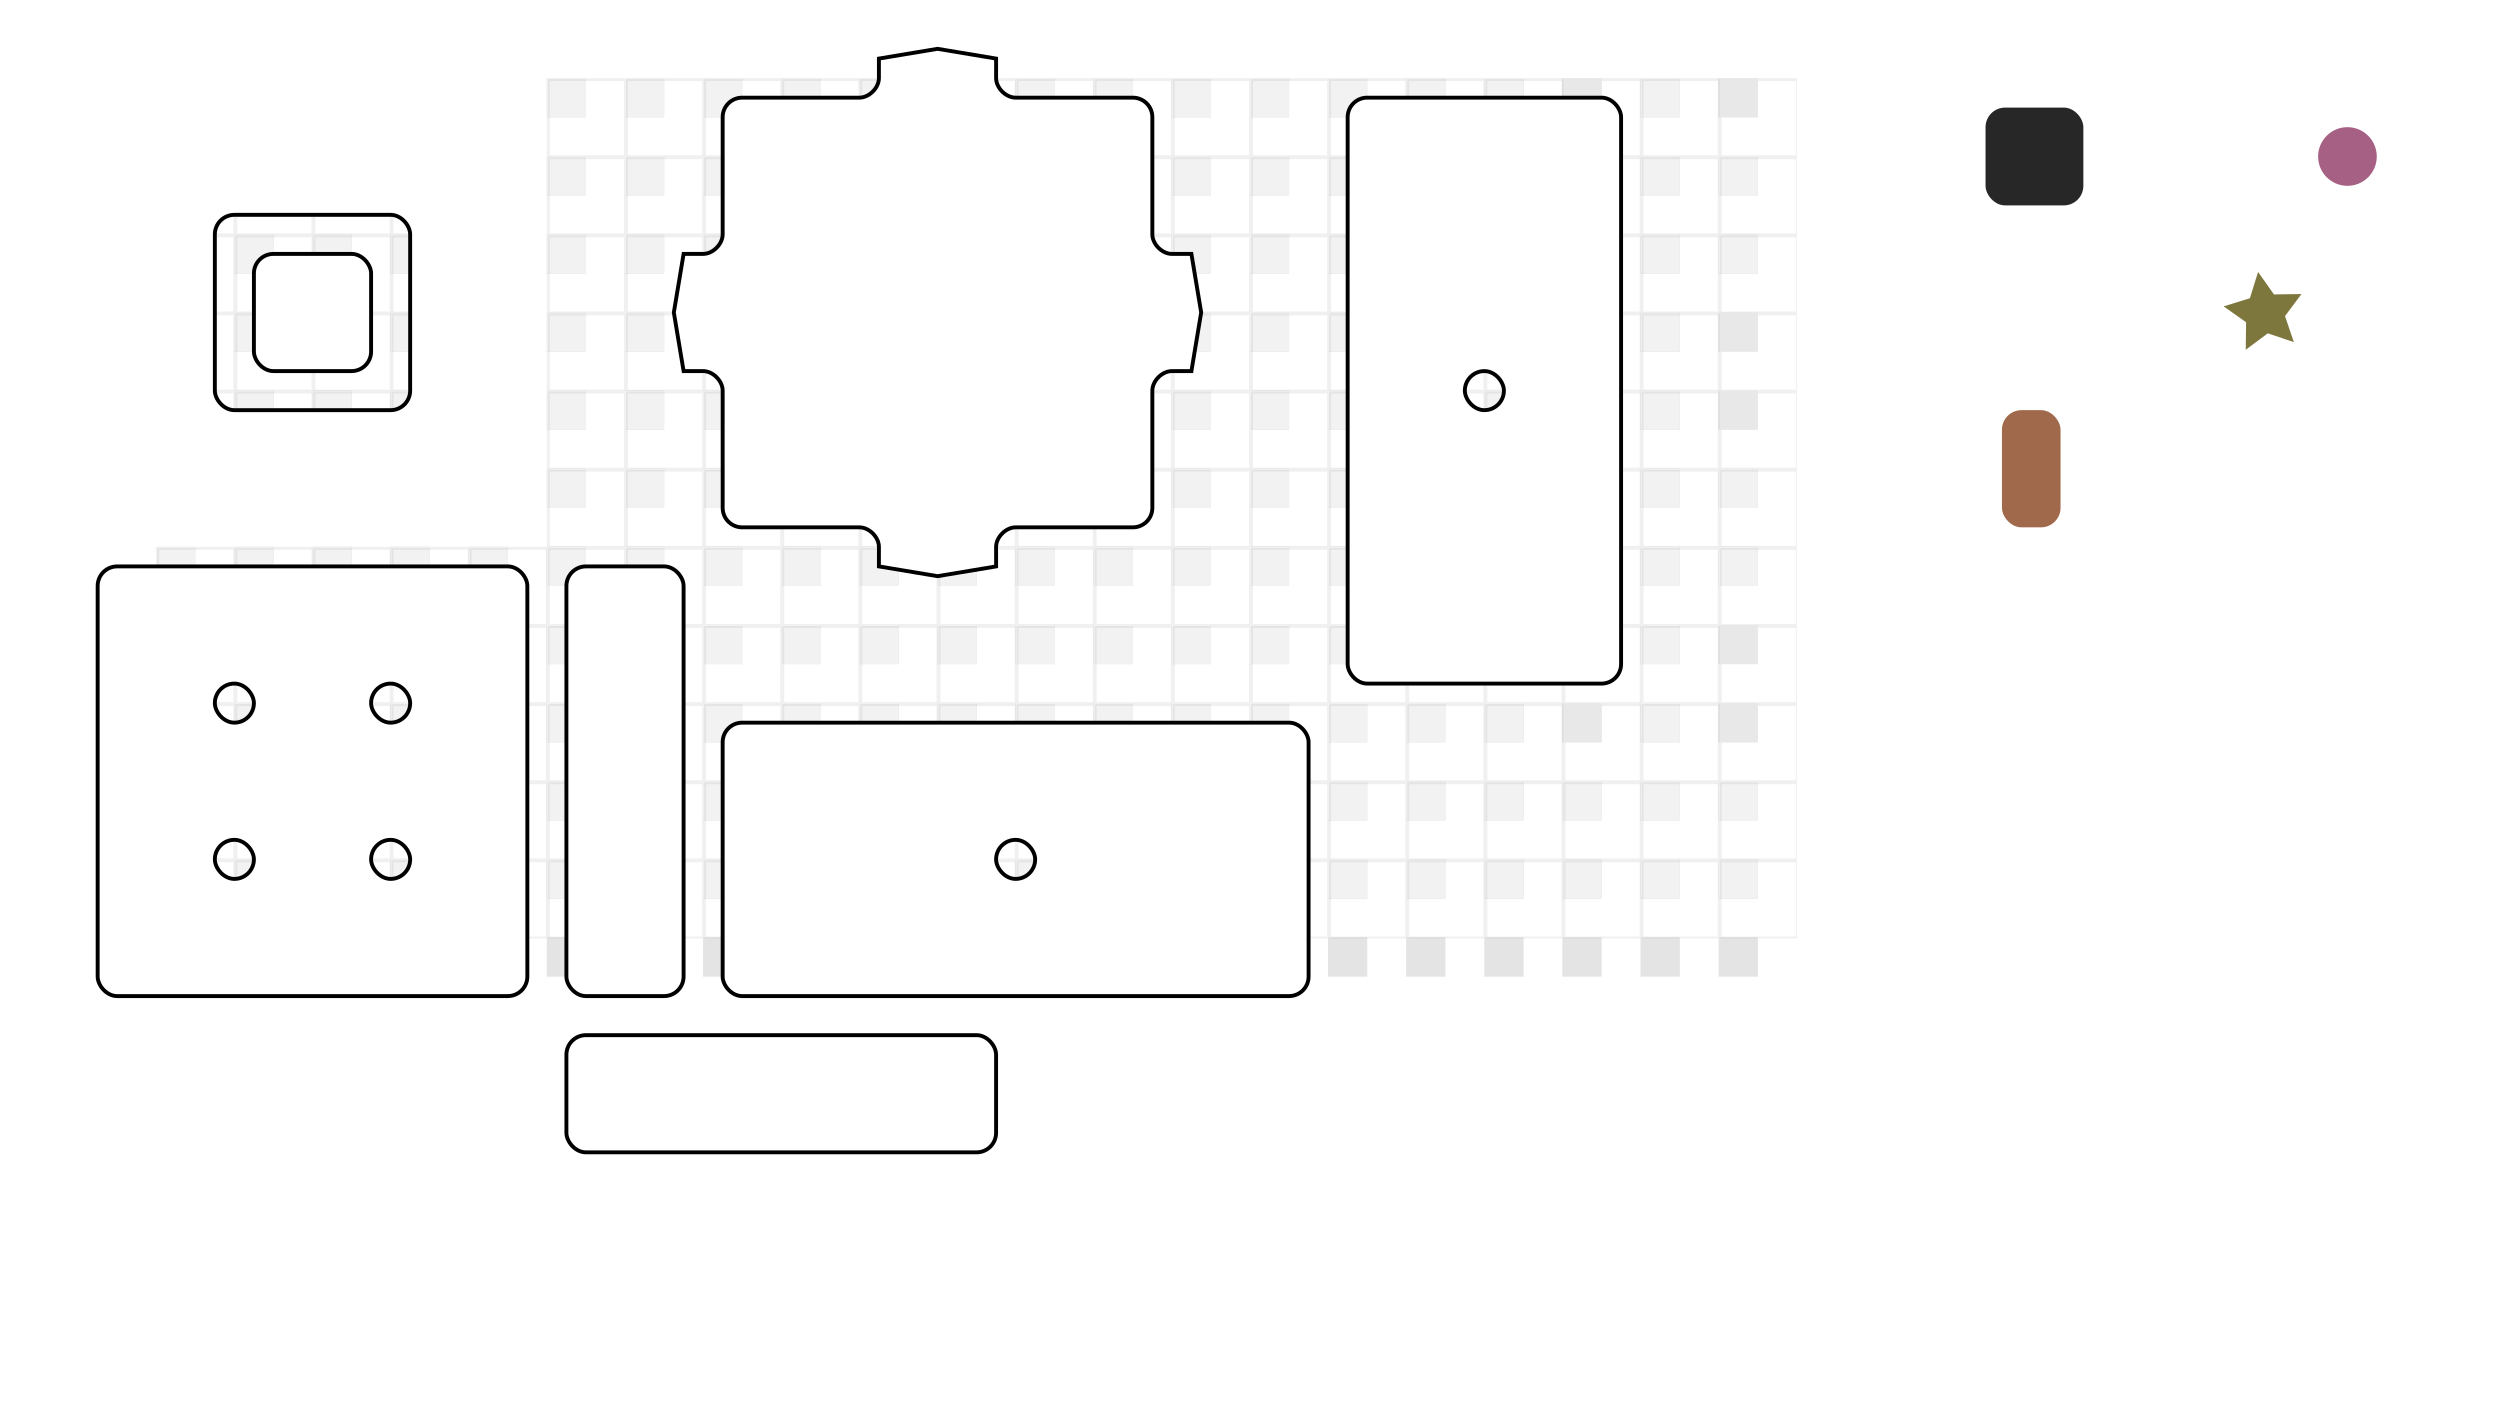 <?xml version="1.0" encoding="UTF-8" standalone="no"?>
<svg
   xmlns:dc="http://purl.org/dc/elements/1.1/"
   xmlns:cc="http://creativecommons.org/ns#"
   xmlns:rdf="http://www.w3.org/1999/02/22-rdf-syntax-ns#"
   xmlns:svg="http://www.w3.org/2000/svg"
   xmlns="http://www.w3.org/2000/svg"
   xmlns:xlink="http://www.w3.org/1999/xlink"
   xmlns:sodipodi="http://sodipodi.sourceforge.net/DTD/sodipodi-0.dtd"
   xmlns:inkscape="http://www.inkscape.org/namespaces/inkscape"
   width="1280"
   height="720"
   viewBox="0 0 338.667 190.5"
   version="1.1"
   id="svg8"
   inkscape:version="1.0.2 (e86c870879, 2021-01-15, custom)"
   sodipodi:docname="pool.svg">
  <defs
     id="defs2">
    <clipPath
       clipPathUnits="userSpaceOnUse"
       id="clipPath4953">
      <path
         id="path4955"
         style="font-variation-settings:normal;opacity:1;vector-effect:none;fill:#000000;fill-opacity:1;stroke:none;stroke-width:1.058;stroke-linecap:butt;stroke-linejoin:miter;stroke-miterlimit:4;stroke-dasharray:2.117, 2.117;stroke-dashoffset:7.408;stroke-opacity:1;stop-color:#000000;stop-opacity:1"
         d="M 74.083,10.583 V 74.083 H 10.583 V 158.75 H 243.417 V 10.583 H 134.938 c 0,1.323 1.323,2.646 2.646,2.646 h 15.875 c 1.466,0 2.646,1.18 2.646,2.646 v 15.875 c 0,1.323 1.323,2.646 2.646,2.646 h 2.646 l 1.323,7.938 -1.323,7.938 h -2.646 c -1.323,0 -2.646,1.323 -2.646,2.646 v 15.875 c 0,1.466 -1.18,2.646 -2.646,2.646 h -15.875 c -1.323,0 -2.646,1.323 -2.646,2.646 v 2.646 L 127,78.052 119.062,76.729 v -2.646 c 0,-1.323 -1.323,-2.646 -2.646,-2.646 h -15.875 c -1.466,0 -2.646,-1.18 -2.646,-2.646 v -15.875 c 0,-1.323 -1.323,-2.646 -2.646,-2.646 h -2.646 l -1.323,-7.938 1.323,-7.938 h 2.646 c 1.323,0 2.646,-1.323 2.646,-2.646 v -15.875 c 0,-1.466 1.18,-2.646 2.646,-2.646 h 15.875 c 1.323,0 2.646,-1.323 2.646,-2.646 z m 111.125,2.646 h 31.75 c 1.466,0 2.646,1.18 2.646,2.646 v 74.083 c 0,1.466 -1.18,2.646 -2.646,2.646 h -31.75 c -1.466,0 -2.646,-1.18 -2.646,-2.646 V 15.875 c 0,-1.466 1.18,-2.646 2.646,-2.646 z m -153.458,15.875 c -1.466,0 -2.646,1.18 -2.646,2.646 v 21.167 c 0,1.466 1.18,2.646 2.646,2.646 h 21.167 c 1.466,0 2.646,-1.18 2.646,-2.646 V 31.75 c 0,-1.466 -1.18,-2.646 -2.646,-2.646 z m 5.292,5.292 h 10.583 c 1.466,0 2.646,1.18 2.646,2.646 v 10.583 c 0,1.466 -1.18,2.646 -2.646,2.646 H 37.042 c -1.466,0 -2.646,-1.18 -2.646,-2.646 V 37.042 c 0,-1.466 1.18,-2.646 2.646,-2.646 z m 164.042,15.875 c -1.466,0 -2.646,1.18 -2.646,2.646 0,1.466 1.18,2.646 2.646,2.646 1.466,0 2.646,-1.18 2.646,-2.646 0,-1.466 -1.18,-2.646 -2.646,-2.646 z M 15.875,76.729 h 52.917 c 1.466,0 2.646,1.18 2.646,2.646 v 52.917 c 0,1.466 -1.18,2.646 -2.646,2.646 H 15.875 c -1.466,0 -2.646,-1.18 -2.646,-2.646 V 79.375 c 0,-1.466 1.18,-2.646 2.646,-2.646 z m 63.5,0 h 10.583 c 1.466,0 2.646,1.18 2.646,2.646 v 52.917 c 0,1.466 -1.18,2.646 -2.646,2.646 H 79.375 c -1.466,0 -2.646,-1.18 -2.646,-2.646 V 79.375 c 0,-1.466 1.18,-2.646 2.646,-2.646 z m -47.625,15.875 c -1.466,0 -2.646,1.18 -2.646,2.646 0,1.466 1.18,2.646 2.646,2.646 1.466,0 2.646,-1.18 2.646,-2.646 0,-1.466 -1.18,-2.646 -2.646,-2.646 z m 21.167,0 c -1.466,0 -2.646,1.18 -2.646,2.646 0,1.466 1.18,2.646 2.646,2.646 1.466,0 2.646,-1.18 2.646,-2.646 0,-1.466 -1.18,-2.646 -2.646,-2.646 z m 47.625,5.292 h 74.083 c 1.466,0 2.646,1.18 2.646,2.646 v 31.75 c 0,1.466 -1.18,2.646 -2.646,2.646 h -74.083 c -1.466,0 -2.646,-1.18 -2.646,-2.646 v -31.75 c 0,-1.466 1.18,-2.646 2.646,-2.646 z M 31.75,113.771 c -1.466,0 -2.646,1.18 -2.646,2.646 0,1.466 1.18,2.646 2.646,2.646 1.466,0 2.646,-1.18 2.646,-2.646 0,-1.466 -1.18,-2.646 -2.646,-2.646 z m 21.167,0 c -1.466,0 -2.646,1.18 -2.646,2.646 0,1.466 1.18,2.646 2.646,2.646 1.466,0 2.646,-1.18 2.646,-2.646 0,-1.466 -1.18,-2.646 -2.646,-2.646 z m 84.667,0 c -1.466,0 -2.646,1.18 -2.646,2.646 0,1.466 1.18,2.646 2.646,2.646 1.466,0 2.646,-1.18 2.646,-2.646 0,-1.466 -1.18,-2.646 -2.646,-2.646 z m -58.208,26.458 h 52.917 c 1.466,0 2.646,1.18 2.646,2.646 v 10.583 c 0,1.466 -1.18,2.646 -2.646,2.646 H 79.375 c -1.466,0 -2.646,-1.18 -2.646,-2.646 V 142.875 c 0,-1.466 1.18,-2.646 2.646,-2.646 z" />
    </clipPath>
    <filter
       style="color-interpolation-filters:sRGB;"
       inkscape:label="Drop Shadow"
       id="filter5254">
      <feFlood
         flood-opacity="0.502"
         flood-color="rgb(0,0,0)"
         result="flood"
         id="feFlood5244" />
      <feComposite
         in="flood"
         in2="SourceGraphic"
         operator="in"
         result="composite1"
         id="feComposite5246" />
      <feGaussianBlur
         in="composite1"
         stdDeviation="0.5"
         result="blur"
         id="feGaussianBlur5248" />
      <feOffset
         dx="2.77556e-17"
         dy="2.77556e-17"
         result="offset"
         id="feOffset5250" />
      <feComposite
         in="SourceGraphic"
         in2="offset"
         operator="over"
         result="composite2"
         id="feComposite5252" />
    </filter>
  </defs>
  <sodipodi:namedview
     id="base"
     pagecolor="#ffffff"
     bordercolor="#666666"
     borderopacity="1.0"
     inkscape:pageopacity="0.0"
     inkscape:pageshadow="2"
     inkscape:zoom="2.8284271"
     inkscape:cx="907.83669"
     inkscape:cy="112.82412"
     inkscape:document-units="px"
     inkscape:current-layer="layer4"
     inkscape:document-rotation="0"
     showgrid="true"
     units="px"
     inkscape:window-width="2560"
     inkscape:window-height="1440"
     inkscape:window-x="0"
     inkscape:window-y="0"
     inkscape:window-maximized="1"
     inkscape:pagecheckerboard="true">
    <inkscape:grid
       type="xygrid"
       id="grid853"
       spacingx="10.583"
       spacingy="10.583"
       empspacing="2"
       originx="10.583"
       originy="10.583"
       color="#3f3fff"
       opacity="0.078"
       empcolor="#3f3fff"
       empopacity="0.161" />
    <inkscape:grid
       type="xygrid"
       id="grid855"
       originx="13.229"
       originy="13.229"
       spacingx="1.323"
       spacingy="1.323"
       empspacing="4"
       dotted="true"
       enabled="true"
       empcolor="#3f3fff"
       empopacity="0.078"
       color="#3f3fff"
       opacity="0.039"
       visible="false" />
  </sodipodi:namedview>
  <g
     inkscape:groupmode="layer"
     id="layer2"
     inkscape:label="tiles"
     style="display:inline">
    <g
       id="g2277"
       transform="translate(-10.583,-10.583)">
      <g
         id="g916"
         transform="translate(-31.75,10.583)">
        <path
           style="fill:#f2f2f2;fill-opacity:1;stroke:none;stroke-width:1.058;stroke-dasharray:2.117, 2.117;stroke-dashoffset:10.583;stop-color:#000000"
           id="rect857"
           width="5.292"
           height="5.292"
           x="10.583"
           y="-31.75"
           sodipodi:type="rect"
           d="m 10.583,-31.75 h 5.292 v 5.292 h -5.292 z" />
        <path
           style="font-variation-settings:normal;opacity:1;vector-effect:none;fill:#efefef;fill-opacity:1;stroke:none;stroke-width:1.058;stroke-linecap:butt;stroke-linejoin:miter;stroke-miterlimit:4;stroke-dasharray:2.117, 2.117;stroke-dashoffset:10.583;stroke-opacity:1;stop-color:#000000;stop-opacity:1"
           id="rect859"
           width="5.292"
           height="5.292"
           x="15.875"
           y="-26.458"
           sodipodi:type="rect"
           d="m 15.875,-26.458 h 5.292 v 5.292 h -5.292 z" />
        <path
           style="font-variation-settings:normal;opacity:1;vector-effect:none;fill:#e8e8e8;fill-opacity:1;stroke:none;stroke-width:1.058;stroke-linecap:butt;stroke-linejoin:miter;stroke-miterlimit:4;stroke-dasharray:2.117, 2.117;stroke-dashoffset:10.583;stroke-opacity:1;stop-color:#000000;stop-opacity:1"
           id="rect861"
           width="5.292"
           height="5.292"
           x="15.875"
           y="-31.75"
           sodipodi:type="rect"
           d="m 15.875,-31.75 h 5.292 v 5.292 h -5.292 z" />
        <path
           style="font-variation-settings:normal;opacity:1;vector-effect:none;fill:#e4e4e4;fill-opacity:1;stroke:none;stroke-width:1.058;stroke-linecap:butt;stroke-linejoin:miter;stroke-miterlimit:4;stroke-dasharray:2.117, 2.117;stroke-dashoffset:10.583;stroke-opacity:1;stop-color:#000000;stop-opacity:1"
           id="rect861-3"
           width="5.292"
           height="5.292"
           x="10.583"
           y="-26.458"
           sodipodi:type="rect"
           d="m 10.583,-26.458 h 5.292 v 5.292 h -5.292 z" />
        <path
           style="font-variation-settings:normal;vector-effect:none;fill:none;fill-opacity:0.252;stroke:#000000;stroke-width:0.265;stroke-linecap:butt;stroke-linejoin:miter;stroke-miterlimit:4;stroke-dasharray:none;stroke-dashoffset:10.58;stroke-opacity:0.06;stop-color:#000000"
           id="rect1048"
           width="10.319"
           height="10.319"
           x="10.716"
           y="-31.618"
           sodipodi:type="rect"
           d="m 10.716,-31.618 h 10.319 v 10.319 h -10.319 z" />
      </g>
      <use
         x="0"
         y="0"
         xlink:href="#g916"
         id="use2262"
         transform="translate(10.583)"
         width="100%"
         height="100%" />
      <use
         x="0"
         y="0"
         xlink:href="#g916"
         id="use2264"
         transform="translate(5.632034e-8,10.583)"
         width="100%"
         height="100%" />
      <use
         x="0"
         y="0"
         xlink:href="#g916"
         id="use2266"
         transform="translate(10.583,10.583)"
         width="100%"
         height="100%" />
    </g>
    <g
       id="g4446"
       clip-path="url(#clipPath4953)"
       inkscape:export-xdpi="96"
       inkscape:export-ydpi="96">
      <use
         x="0"
         y="0"
         xlink:href="#g2277"
         id="use2664"
         width="100%"
         height="100%"
         transform="translate(42.333,42.333)" />
      <use
         x="0"
         y="0"
         xlink:href="#g2277"
         id="use2664-1"
         width="100%"
         height="100%"
         transform="translate(63.5,42.333)" />
      <use
         x="0"
         y="0"
         xlink:href="#g2277"
         id="use2664-7"
         width="100%"
         height="100%"
         transform="translate(84.667,42.333)" />
      <use
         x="0"
         y="0"
         xlink:href="#g2277"
         id="use2664-5"
         width="100%"
         height="100%"
         transform="translate(105.833,42.333)" />
      <use
         x="0"
         y="0"
         xlink:href="#g2277"
         id="use2664-17"
         width="100%"
         height="100%"
         transform="translate(127,42.333)" />
      <use
         x="0"
         y="0"
         xlink:href="#g2277"
         id="use2664-4"
         width="100%"
         height="100%"
         transform="translate(148.167,42.333)" />
      <use
         x="0"
         y="0"
         xlink:href="#g2277"
         id="use2664-171"
         width="100%"
         height="100%"
         transform="translate(169.333,42.333)" />
      <use
         x="0"
         y="0"
         xlink:href="#g2277"
         id="use2664-11"
         width="100%"
         height="100%"
         transform="translate(190.5,42.333)" />
      <use
         x="0"
         y="0"
         xlink:href="#g2277"
         id="use2664-64"
         width="100%"
         height="100%"
         transform="translate(42.333,63.5)" />
      <use
         x="0"
         y="0"
         xlink:href="#g2277"
         id="use2664-80"
         width="100%"
         height="100%"
         transform="translate(63.5,63.5)" />
      <use
         x="0"
         y="0"
         xlink:href="#g2277"
         id="use2664-81"
         width="100%"
         height="100%"
         transform="translate(84.667,63.5)" />
      <use
         x="0"
         y="0"
         xlink:href="#g2277"
         id="use2664-0"
         width="100%"
         height="100%"
         transform="translate(105.833,63.5)" />
      <use
         x="0"
         y="0"
         xlink:href="#g2277"
         id="use2664-2"
         width="100%"
         height="100%"
         transform="translate(127,63.5)" />
      <use
         x="0"
         y="0"
         xlink:href="#g2277"
         id="use2664-29"
         width="100%"
         height="100%"
         transform="translate(148.167,63.5)" />
      <use
         x="0"
         y="0"
         xlink:href="#g2277"
         id="use2664-75"
         width="100%"
         height="100%"
         transform="translate(169.333,63.5)" />
      <use
         x="0"
         y="0"
         xlink:href="#g2277"
         id="use2664-646"
         width="100%"
         height="100%"
         transform="translate(190.5,63.5)" />
      <use
         x="0"
         y="0"
         xlink:href="#g2277"
         id="use2664-39"
         width="100%"
         height="100%"
         transform="translate(42.333,84.667)" />
      <use
         x="0"
         y="0"
         xlink:href="#g2277"
         id="use2664-41"
         width="100%"
         height="100%"
         transform="translate(63.5,84.667)" />
      <use
         x="0"
         y="0"
         xlink:href="#g2277"
         id="use2664-54"
         width="100%"
         height="100%"
         transform="translate(84.667,84.667)" />
      <use
         x="0"
         y="0"
         xlink:href="#g2277"
         id="use2664-15"
         width="100%"
         height="100%"
         transform="translate(105.833,84.667)" />
      <use
         x="0"
         y="0"
         xlink:href="#g2277"
         id="use2664-549"
         width="100%"
         height="100%"
         transform="translate(127,84.667)" />
      <use
         x="0"
         y="0"
         xlink:href="#g2277"
         id="use2664-83"
         width="100%"
         height="100%"
         transform="translate(148.167,84.667)" />
      <use
         x="0"
         y="0"
         xlink:href="#g2277"
         id="use2664-852"
         width="100%"
         height="100%"
         transform="translate(169.333,84.667)" />
      <use
         x="0"
         y="0"
         xlink:href="#g2277"
         id="use2664-22"
         width="100%"
         height="100%"
         transform="translate(190.5,84.667)" />
      <use
         x="0"
         y="0"
         xlink:href="#g2277"
         id="use2664-36"
         width="100%"
         height="100%"
         transform="translate(42.333,105.833)" />
      <use
         x="0"
         y="0"
         xlink:href="#g2277"
         id="use2664-33"
         width="100%"
         height="100%"
         transform="translate(63.5,105.833)" />
      <use
         x="0"
         y="0"
         xlink:href="#g2277"
         id="use2664-44"
         width="100%"
         height="100%"
         transform="translate(84.667,105.833)" />
      <use
         x="0"
         y="0"
         xlink:href="#g2277"
         id="use2664-397"
         width="100%"
         height="100%"
         transform="translate(105.833,105.833)" />
      <use
         x="0"
         y="0"
         xlink:href="#g2277"
         id="use2664-25"
         width="100%"
         height="100%"
         transform="translate(127,105.833)" />
      <use
         x="0"
         y="0"
         xlink:href="#g2277"
         id="use2664-89"
         width="100%"
         height="100%"
         transform="translate(148.167,105.833)" />
      <use
         x="0"
         y="0"
         xlink:href="#g2277"
         id="use2664-02"
         width="100%"
         height="100%"
         transform="translate(169.333,105.833)" />
      <use
         x="0"
         y="0"
         xlink:href="#g2277"
         id="use2664-47"
         width="100%"
         height="100%"
         transform="translate(190.5,105.833)" />
      <use
         x="0"
         y="0"
         xlink:href="#g2277"
         id="use2664-333"
         width="100%"
         height="100%"
         transform="translate(42.333,127)" />
      <use
         x="0"
         y="0"
         xlink:href="#g2277"
         id="use2664-851"
         width="100%"
         height="100%"
         transform="translate(63.5,127)" />
      <use
         x="0"
         y="0"
         xlink:href="#g2277"
         id="use2664-08"
         width="100%"
         height="100%"
         transform="translate(84.667,127)" />
      <use
         x="0"
         y="0"
         xlink:href="#g2277"
         id="use2664-76"
         width="100%"
         height="100%"
         transform="translate(105.833,127)" />
      <use
         x="0"
         y="0"
         xlink:href="#g2277"
         id="use2664-35"
         width="100%"
         height="100%"
         transform="translate(127,127)" />
      <use
         x="0"
         y="0"
         xlink:href="#g2277"
         id="use2664-080"
         width="100%"
         height="100%"
         transform="translate(148.167,127)" />
      <use
         x="0"
         y="0"
         xlink:href="#g2277"
         id="use2664-411"
         width="100%"
         height="100%"
         transform="translate(169.333,127)" />
      <use
         x="0"
         y="0"
         xlink:href="#g2277"
         id="use2664-359"
         width="100%"
         height="100%"
         transform="translate(190.5,127)" />
      <use
         x="0"
         y="0"
         xlink:href="#g2277"
         id="use2664-333-6"
         width="100%"
         height="100%"
         transform="translate(42.333,148.167)" />
      <use
         x="0"
         y="0"
         xlink:href="#g2277"
         id="use2664-333-5"
         width="100%"
         height="100%"
         transform="translate(63.5,148.167)" />
      <use
         x="0"
         y="0"
         xlink:href="#g2277"
         id="use2664-333-0"
         width="100%"
         height="100%"
         transform="translate(84.667,148.167)" />
      <use
         x="0"
         y="0"
         xlink:href="#g2277"
         id="use2664-333-8"
         width="100%"
         height="100%"
         transform="translate(105.833,148.167)" />
      <use
         x="0"
         y="0"
         xlink:href="#g2277"
         id="use2664-333-1"
         width="100%"
         height="100%"
         transform="translate(127,148.167)" />
      <use
         x="0"
         y="0"
         xlink:href="#g2277"
         id="use2664-333-2"
         width="100%"
         height="100%"
         transform="translate(148.167,148.167)" />
      <use
         x="0"
         y="0"
         xlink:href="#g2277"
         id="use2664-333-26"
         width="100%"
         height="100%"
         transform="translate(169.333,148.167)" />
      <use
         x="0"
         y="0"
         xlink:href="#g2277"
         id="use2664-333-9"
         width="100%"
         height="100%"
         transform="translate(190.5,148.167)" />
      <use
         x="0"
         y="0"
         xlink:href="#g2277"
         id="use2664-333-27"
         width="100%"
         height="100%"
         transform="translate(105.833,169.333)" />
      <use
         x="0"
         y="0"
         xlink:href="#g2277"
         id="use2664-333-40"
         width="100%"
         height="100%"
         transform="translate(127,169.333)" />
      <use
         x="0"
         y="0"
         xlink:href="#g2277"
         id="use2664-333-3"
         width="100%"
         height="100%"
         transform="translate(148.167,169.333)" />
      <use
         x="0"
         y="0"
         xlink:href="#g2277"
         id="use2664-333-27-9"
         width="100%"
         height="100%"
         transform="translate(84.667,169.333)" />
      <use
         x="0"
         y="0"
         xlink:href="#g2277"
         id="use2664-333-27-2"
         width="100%"
         height="100%"
         transform="translate(63.5,169.333)" />
      <use
         x="0"
         y="0"
         xlink:href="#g2277"
         id="use2664-333-27-23"
         width="100%"
         height="100%"
         transform="translate(42.333,169.333)" />
      <use
         x="0"
         y="0"
         xlink:href="#g2277"
         id="use2664-333-27-1"
         width="100%"
         height="100%"
         transform="translate(169.333,169.333)" />
      <use
         x="0"
         y="0"
         xlink:href="#g2277"
         id="use2664-333-27-8"
         width="100%"
         height="100%"
         transform="translate(190.5,169.333)" />
      <use
         x="0"
         y="0"
         xlink:href="#g2277"
         id="use2664-171-5"
         width="100%"
         height="100%"
         transform="translate(211.667,42.333)" />
      <use
         x="0"
         y="0"
         xlink:href="#g2277"
         id="use2664-171-7"
         width="100%"
         height="100%"
         transform="translate(232.833,42.333)" />
      <use
         x="0"
         y="0"
         xlink:href="#g2277"
         id="use2664-171-1"
         width="100%"
         height="100%"
         transform="translate(254,42.333)" />
      <use
         x="0"
         y="0"
         xlink:href="#g2277"
         id="use2664-171-6"
         width="100%"
         height="100%"
         transform="translate(254,63.5)" />
      <use
         x="0"
         y="0"
         xlink:href="#g2277"
         id="use2664-171-9"
         width="100%"
         height="100%"
         transform="translate(232.833,63.5)" />
      <use
         x="0"
         y="0"
         xlink:href="#g2277"
         id="use2664-171-8"
         width="100%"
         height="100%"
         transform="translate(211.667,63.5)" />
      <use
         x="0"
         y="0"
         xlink:href="#g2277"
         id="use2664-171-13"
         width="100%"
         height="100%"
         transform="translate(211.667,84.667)" />
      <use
         x="0"
         y="0"
         xlink:href="#g2277"
         id="use2664-171-3"
         width="100%"
         height="100%"
         transform="translate(232.833,84.667)" />
      <use
         x="0"
         y="0"
         xlink:href="#g2277"
         id="use2664-171-37"
         width="100%"
         height="100%"
         transform="translate(254,84.667)" />
      <use
         x="0"
         y="0"
         xlink:href="#g2277"
         id="use2664-171-98"
         width="100%"
         height="100%"
         transform="translate(254,105.833)" />
      <use
         x="0"
         y="0"
         xlink:href="#g2277"
         id="use2664-171-67"
         width="100%"
         height="100%"
         transform="translate(232.833,105.833)" />
      <use
         x="0"
         y="0"
         xlink:href="#g2277"
         id="use2664-171-0"
         width="100%"
         height="100%"
         transform="translate(211.667,105.833)" />
      <use
         x="0"
         y="0"
         xlink:href="#g2277"
         id="use2664-171-4"
         width="100%"
         height="100%"
         transform="translate(211.667,127)" />
      <use
         x="0"
         y="0"
         xlink:href="#g2277"
         id="use2664-171-84"
         width="100%"
         height="100%"
         transform="translate(232.833,127)" />
      <use
         x="0"
         y="0"
         xlink:href="#g2277"
         id="use2664-171-81"
         width="100%"
         height="100%"
         transform="translate(254,127)" />
      <use
         x="0"
         y="0"
         xlink:href="#g2277"
         id="use2664-171-68"
         width="100%"
         height="100%"
         transform="translate(254,148.167)" />
      <use
         x="0"
         y="0"
         xlink:href="#g2277"
         id="use2664-171-52"
         width="100%"
         height="100%"
         transform="translate(232.833,148.167)" />
      <use
         x="0"
         y="0"
         xlink:href="#g2277"
         id="use2664-171-19"
         width="100%"
         height="100%"
         transform="translate(211.667,148.167)" />
      <use
         x="0"
         y="0"
         xlink:href="#g2277"
         id="use2664-171-96"
         width="100%"
         height="100%"
         transform="translate(211.667,169.333)" />
      <use
         x="0"
         y="0"
         xlink:href="#g2277"
         id="use2664-171-06"
         width="100%"
         height="100%"
         transform="translate(232.833,169.333)" />
      <use
         x="0"
         y="0"
         xlink:href="#g2277"
         id="use2664-171-49"
         width="100%"
         height="100%"
         transform="translate(254,169.333)" />
    </g>
  </g>
  <g
     inkscape:groupmode="layer"
     id="layer3"
     inkscape:label="mask"
     style="display:none"
     sodipodi:insensitive="true">
    <g
       id="g4881">
      <path
         id="rect3997-4"
         style="font-variation-settings:normal;vector-effect:none;fill:#ffffff;fill-opacity:0.994;stroke:none;stroke-width:1.058;stroke-linecap:butt;stroke-linejoin:miter;stroke-miterlimit:4;stroke-dasharray:2.117, 2.117;stroke-dashoffset:7.408;stroke-opacity:1;stop-color:#000000"
         d="M 10.583,10.583 V 74.083 H 74.083 V 10.583 Z m 21.167,18.521 h 21.167 c 1.466,0 2.646,1.18 2.646,2.646 v 21.167 c 0,1.466 -1.18,2.646 -2.646,2.646 H 31.75 c -1.466,0 -2.646,-1.18 -2.646,-2.646 V 31.75 c 0,-1.466 1.18,-2.646 2.646,-2.646 z" />
      <rect
         style="display:inline;fill:#ffffff;fill-opacity:0.994;stroke:none;stroke-width:1.058;stroke-miterlimit:4;stroke-dasharray:2.117, 2.117;stroke-dashoffset:10.583;stop-color:#000000"
         id="rect28-7-4"
         width="15.875"
         height="15.875"
         x="34.396"
         y="34.396"
         rx="2.646"
         ry="2.646" />
      <path
         id="rect28-8-0-3"
         style="display:inline;fill:#ffffff;fill-opacity:0.994;stroke:none;stroke-width:1.058;stroke-miterlimit:4;stroke-dasharray:2.117, 2.117;stroke-dashoffset:7.408;stop-color:#000000"
         d="m 15.875,76.729 c -1.466,0 -2.646,1.18 -2.646,2.646 v 52.917 c 0,1.466 1.18,2.646 2.646,2.646 h 52.917 c 1.466,0 2.646,-1.18 2.646,-2.646 V 79.375 c 0,-1.466 -1.18,-2.646 -2.646,-2.646 z m 15.875,15.875 c 1.466,0 2.646,1.18 2.646,2.646 0,1.466 -1.18,2.646 -2.646,2.646 -1.466,0 -2.646,-1.18 -2.646,-2.646 0,-1.466 1.18,-2.646 2.646,-2.646 z m 21.167,0 c 1.466,0 2.646,1.18 2.646,2.646 0,1.466 -1.18,2.646 -2.646,2.646 -1.466,0 -2.646,-1.18 -2.646,-2.646 0,-1.466 1.18,-2.646 2.646,-2.646 z M 31.75,113.771 c 1.466,0 2.646,1.18 2.646,2.646 0,1.466 -1.18,2.646 -2.646,2.646 -1.466,0 -2.646,-1.18 -2.646,-2.646 0,-1.466 1.18,-2.646 2.646,-2.646 z m 21.167,0 c 1.466,0 2.646,1.18 2.646,2.646 0,1.466 -1.18,2.646 -2.646,2.646 -1.466,0 -2.646,-1.18 -2.646,-2.646 0,-1.466 1.18,-2.646 2.646,-2.646 z" />
      <rect
         style="display:inline;fill:#ffffff;fill-opacity:0.994;stroke:none;stroke-width:1.058;stroke-miterlimit:4;stroke-dasharray:2.117, 2.117;stroke-dashoffset:7.408;stop-color:#000000"
         id="rect28-8-2-0-8"
         width="15.875"
         height="58.208"
         x="76.729"
         y="76.729"
         rx="2.646"
         ry="2.646" />
      <path
         id="rect28-8-2-8-3-6"
         style="display:inline;fill:#ffffff;fill-opacity:0.994;stroke:none;stroke-width:1.058;stroke-miterlimit:4;stroke-dasharray:2.117, 2.117;stroke-dashoffset:7.408;stop-color:#000000"
         d="m 100.542,13.229 h 15.875 c 1.323,0 2.646,-1.323 2.646,-2.646 V 7.938 L 127,6.615 l 7.938,1.323 v 2.646 c 0,1.323 1.323,2.646 2.646,2.646 h 15.875 c 1.466,0 2.646,1.18 2.646,2.646 v 15.875 c 0,1.323 1.323,2.646 2.646,2.646 h 2.646 l 1.323,7.938 -1.323,7.937 H 158.75 c -1.323,0 -2.646,1.323 -2.646,2.646 v 15.875 c 0,1.466 -1.18,2.646 -2.646,2.646 l -15.875,-1e-6 c -1.323,0 -2.646,1.323 -2.646,2.646 v 2.646 l -7.937,1.323 -7.938,-1.323 v -2.646 c 0,-1.323 -1.323,-2.646 -2.646,-2.646 l -15.875,1e-6 c -1.466,0 -2.646,-1.18 -2.646,-2.646 l -3e-6,-15.875 c 0,-1.323 -1.323,-2.646 -2.646,-2.646 h -2.646 l -1.323,-7.937 1.323,-7.938 h 2.646 c 1.323,0 2.646,-1.323 2.646,-2.646 l 6e-6,-15.875 c 10e-7,-1.466 1.18,-2.646 2.646,-2.646 z"
         sodipodi:nodetypes="scccccccsscccccccsscccccccssccccccsss" />
      <rect
         style="font-variation-settings:normal;display:inline;vector-effect:none;fill:#ffffff;fill-opacity:0.994;stroke:none;stroke-width:1.058;stroke-linecap:butt;stroke-linejoin:miter;stroke-miterlimit:4;stroke-dasharray:2.117, 2.117;stroke-dashoffset:7.408;stroke-opacity:1;stop-color:#000000"
         id="rect3930-5-8"
         width="58.208"
         height="15.875"
         x="76.729"
         y="140.229"
         rx="2.646"
         ry="2.646" />
      <path
         id="rect3889-0"
         style="font-variation-settings:normal;display:inline;vector-effect:none;fill:#ffffff;fill-opacity:1;stroke:none;stroke-width:4;stroke-linecap:butt;stroke-linejoin:miter;stroke-miterlimit:4;stroke-dasharray:8, 8;stroke-dashoffset:28;stroke-opacity:1;stop-color:#000000"
         d="m 380,370 c -5.54,0 -10,4.46 -10,10 v 120 c 0,5.54 4.46,10 10,10 h 280 c 5.54,0 10,-4.46 10,-10 V 380 c 0,-5.54 -4.46,-10 -10,-10 z m 140,60 c 5.54,0 10,4.46 10,10 0,5.54 -4.46,10 -10,10 -5.54,0 -10,-4.46 -10,-10 0,-5.54 4.46,-10 10,-10 z"
         transform="scale(0.265)" />
      <path
         id="rect4812-9"
         style="font-variation-settings:normal;display:inline;vector-effect:none;fill:#ffffff;fill-opacity:1;stroke:none;stroke-width:4;stroke-linecap:butt;stroke-linejoin:miter;stroke-miterlimit:4;stroke-dasharray:8, 8;stroke-dashoffset:28;stroke-opacity:1;stop-color:#000000"
         d="m 700,50 c -5.54,0 -10,4.46 -10,10 v 280 c 0,5.54 4.46,10 10,10 h 120 c 5.54,0 10,-4.46 10,-10 V 60 c 0,-5.54 -4.46,-10 -10,-10 z m 60,140 c 5.54,0 10,4.46 10,10 0,5.54 -4.46,10 -10,10 -5.54,0 -10,-4.46 -10,-10 0,-5.54 4.46,-10 10,-10 z"
         transform="scale(0.265)" />
    </g>
  </g>
  <g
     inkscape:label="pool"
     inkscape:groupmode="layer"
     id="layer1"
     style="display:inline">
    <rect
       style="font-variation-settings:normal;opacity:1;vector-effect:none;fill:none;fill-opacity:0.305;stroke:#000000;stroke-width:0.529;stroke-linecap:butt;stroke-linejoin:miter;stroke-miterlimit:4;stroke-dasharray:none;stroke-dashoffset:7.408;stroke-opacity:1;stop-color:#000000;stop-opacity:1"
       id="rect3564"
       width="26.458"
       height="26.458"
       x="29.104"
       y="29.104"
       rx="2.646"
       ry="2.646" />
    <rect
       style="fill:none;fill-opacity:0.305;stroke:#000000;stroke-width:0.529;stroke-miterlimit:4;stroke-dasharray:none;stroke-dashoffset:7.408;stop-color:#000000;font-variation-settings:normal;opacity:1;vector-effect:none;stroke-linecap:butt;stroke-linejoin:miter;stroke-opacity:1;stop-opacity:1"
       id="rect28"
       width="15.875"
       height="15.875"
       x="34.396"
       y="34.396"
       rx="2.646"
       ry="2.646" />
    <rect
       style="display:inline;fill:none;fill-opacity:0.305;stroke:#000000;stroke-width:0.529;stroke-miterlimit:4;stroke-dasharray:none;stroke-dashoffset:7.408;stop-color:#000000;font-variation-settings:normal;opacity:1;vector-effect:none;stroke-linecap:butt;stroke-linejoin:miter;stroke-opacity:1;stop-opacity:1"
       id="rect28-8"
       width="58.208"
       height="58.208"
       x="13.229"
       y="76.729"
       rx="2.646"
       ry="2.646" />
    <rect
       style="display:inline;fill:none;fill-opacity:0.305;stroke:#000000;stroke-width:0.529;stroke-miterlimit:4;stroke-dasharray:none;stroke-dashoffset:7.408;stop-color:#000000;font-variation-settings:normal;opacity:1;vector-effect:none;stroke-linecap:butt;stroke-linejoin:miter;stroke-opacity:1;stop-opacity:1"
       id="rect28-8-2"
       width="15.875"
       height="58.208"
       x="76.729"
       y="76.729"
       rx="2.646"
       ry="2.646" />
    <path
       id="rect28-8-2-8"
       style="display:inline;fill:none;fill-opacity:0.305;stroke:#000000;stroke-width:0.529;stroke-miterlimit:4;stroke-dasharray:none;stroke-dashoffset:7.408;stop-color:#000000"
       d="m 100.542,13.229 h 15.875 c 1.323,0 2.646,-1.323 2.646,-2.646 l 0,-2.646 7.938,-1.323 7.938,1.323 v 2.646 c 0,1.323 1.323,2.646 2.646,2.646 h 15.875 c 1.466,0 2.646,1.18 2.646,2.646 v 15.875 c 0,1.323 1.323,2.646 2.646,2.646 l 2.646,0 1.323,7.938 -1.323,7.937 -2.646,0 c -1.323,0 -2.646,1.323 -2.646,2.646 v 15.875 c 0,1.466 -1.18,2.646 -2.646,2.646 l -15.875,-1e-6 c -1.323,0 -2.646,1.323 -2.646,2.646 l 0,2.646 -7.937,1.323 -7.938,-1.323 0,-2.646 c 0,-1.323 -1.323,-2.646 -2.646,-2.646 l -15.875,1e-6 c -1.466,0 -2.646,-1.18 -2.646,-2.646 l -3e-6,-15.875 c 0,-1.323 -1.323,-2.646 -2.646,-2.646 l -2.646,0 -1.323,-7.937 1.323,-7.938 2.646,0 c 1.323,0 2.646,-1.323 2.646,-2.646 l 6e-6,-15.875 c 10e-7,-1.466 1.18,-2.646 2.646,-2.646 z"
       sodipodi:nodetypes="scccccccsscccccccsscccccccssccccccsss" />
    <rect
       style="font-variation-settings:normal;opacity:1;vector-effect:none;fill:none;fill-opacity:0.305;stroke:#000000;stroke-width:0.529;stroke-linecap:butt;stroke-linejoin:miter;stroke-miterlimit:4;stroke-dasharray:none;stroke-dashoffset:7.408;stroke-opacity:1;stop-color:#000000;stop-opacity:1"
       id="rect3889"
       width="79.375"
       height="37.042"
       x="97.896"
       y="97.896"
       rx="2.646"
       ry="2.646" />
    <rect
       style="font-variation-settings:normal;opacity:1;vector-effect:none;fill:none;fill-opacity:0.305;stroke:#000000;stroke-width:0.529;stroke-linecap:butt;stroke-linejoin:miter;stroke-miterlimit:4;stroke-dasharray:none;stroke-dashoffset:7.408;stroke-opacity:1;stop-color:#000000;stop-opacity:1"
       id="rect3920"
       width="5.292"
       height="5.292"
       x="29.104"
       y="92.604"
       rx="2.646"
       ry="2.646" />
    <rect
       style="font-variation-settings:normal;opacity:1;vector-effect:none;fill:none;fill-opacity:0.305;stroke:#000000;stroke-width:0.529;stroke-linecap:butt;stroke-linejoin:miter;stroke-miterlimit:4;stroke-dasharray:none;stroke-dashoffset:7.408;stroke-opacity:1;stop-color:#000000;stop-opacity:1"
       id="rect3922"
       width="5.292"
       height="5.292"
       x="29.104"
       y="113.771"
       rx="2.646"
       ry="2.646" />
    <rect
       style="font-variation-settings:normal;opacity:1;vector-effect:none;fill:none;fill-opacity:0.305;stroke:#000000;stroke-width:0.529;stroke-linecap:butt;stroke-linejoin:miter;stroke-miterlimit:4;stroke-dasharray:none;stroke-dashoffset:7.408;stroke-opacity:1;stop-color:#000000;stop-opacity:1"
       id="rect3924"
       width="5.292"
       height="5.292"
       x="50.271"
       y="113.771"
       rx="2.646"
       ry="2.646" />
    <rect
       style="font-variation-settings:normal;opacity:1;vector-effect:none;fill:none;fill-opacity:0.305;stroke:#000000;stroke-width:0.529;stroke-linecap:butt;stroke-linejoin:miter;stroke-miterlimit:4;stroke-dasharray:none;stroke-dashoffset:7.408;stroke-opacity:1;stop-color:#000000;stop-opacity:1"
       id="rect3926"
       width="5.292"
       height="5.292"
       x="50.271"
       y="92.604"
       rx="2.646"
       ry="2.646" />
    <rect
       style="font-variation-settings:normal;opacity:1;vector-effect:none;fill:none;fill-opacity:0.305;stroke:#000000;stroke-width:0.529;stroke-linecap:butt;stroke-linejoin:miter;stroke-miterlimit:4;stroke-dasharray:none;stroke-dashoffset:7.408;stroke-opacity:1;stop-color:#000000;stop-opacity:1"
       id="rect3928"
       width="5.292"
       height="5.292"
       x="134.938"
       y="113.771"
       rx="2.646"
       ry="2.646" />
    <rect
       style="font-variation-settings:normal;opacity:1;vector-effect:none;fill:none;fill-opacity:0.305;stroke:#000000;stroke-width:0.529;stroke-linecap:butt;stroke-linejoin:miter;stroke-miterlimit:4;stroke-dasharray:none;stroke-dashoffset:7.408;stroke-opacity:1;stop-color:#000000;stop-opacity:1"
       id="rect3930"
       width="58.208"
       height="15.875"
       x="76.729"
       y="140.229"
       rx="2.646"
       ry="2.646" />
    <rect
       style="font-variation-settings:normal;opacity:1;vector-effect:none;fill:none;fill-opacity:0.305;stroke:#000000;stroke-width:0.529;stroke-linecap:butt;stroke-linejoin:miter;stroke-miterlimit:4;stroke-dasharray:none;stroke-dashoffset:7.408;stroke-opacity:1;stop-color:#000000;stop-opacity:1"
       id="rect4812"
       width="37.042"
       height="79.375"
       x="182.562"
       y="13.229"
       rx="2.646"
       ry="2.646" />
    <rect
       style="font-variation-settings:normal;opacity:1;vector-effect:none;fill:none;fill-opacity:0.305;stroke:#000000;stroke-width:0.529;stroke-linecap:butt;stroke-linejoin:miter;stroke-miterlimit:4;stroke-dasharray:none;stroke-dashoffset:7.408;stroke-opacity:1;stop-color:#000000;stop-opacity:1"
       id="rect4831"
       width="5.292"
       height="5.292"
       x="198.438"
       y="50.271"
       rx="2.646"
       ry="2.646" />
  </g>
  <g
     inkscape:groupmode="layer"
     id="layer4"
     inkscape:label="objects">
    <ellipse
       style="font-variation-settings:normal;display:inline;vector-effect:none;fill:#6e7779;fill-opacity:1;stroke:none;stroke-width:1.058;stroke-linecap:butt;stroke-linejoin:miter;stroke-miterlimit:4;stroke-dasharray:2.117, 2.117;stroke-dashoffset:10.583;stroke-opacity:1;stop-color:#000000"
       id="path3586"
       cx="362.479"
       cy="17.198"
       rx="5.292"
       ry="3.969" />
    <ellipse
       style="font-variation-settings:normal;display:inline;vector-effect:none;fill:#6e7779;fill-opacity:1;stroke:none;stroke-width:1.058;stroke-linecap:butt;stroke-linejoin:miter;stroke-miterlimit:4;stroke-dasharray:2.117, 2.117;stroke-dashoffset:10.583;stroke-opacity:1;stop-color:#000000"
       id="path3586-9"
       cx="362.479"
       cy="22.49"
       rx="5.292"
       ry="3.969" />
    <ellipse
       style="font-variation-settings:normal;display:inline;vector-effect:none;fill:#6e7779;fill-opacity:1;stroke:none;stroke-width:1.058;stroke-linecap:butt;stroke-linejoin:miter;stroke-miterlimit:4;stroke-dasharray:2.117, 2.117;stroke-dashoffset:10.583;stroke-opacity:1;stop-color:#000000"
       id="path3586-90"
       cx="362.479"
       cy="33.073"
       rx="5.292"
       ry="3.969" />
    <ellipse
       style="font-variation-settings:normal;display:inline;vector-effect:none;fill:#008490;fill-opacity:1;stroke:none;stroke-width:1.058;stroke-linecap:butt;stroke-linejoin:miter;stroke-miterlimit:4;stroke-dasharray:2.117, 2.117;stroke-dashoffset:10.583;stroke-opacity:1;stop-color:#000000"
       id="path3586-7"
       cx="362.557"
       cy="43.773"
       rx="5.292"
       ry="3.969" />
    <ellipse
       style="font-variation-settings:normal;display:inline;vector-effect:none;fill:#4b8355;fill-opacity:1;stroke:none;stroke-width:1.058;stroke-linecap:butt;stroke-linejoin:miter;stroke-miterlimit:4;stroke-dasharray:2.117, 2.117;stroke-dashoffset:10.583;stroke-opacity:1;stop-color:#000000"
       id="path3586-6"
       cx="362.479"
       cy="48.948"
       rx="5.292"
       ry="3.969" />
    <ellipse
       style="font-variation-settings:normal;display:inline;vector-effect:none;fill:#427cac;fill-opacity:1;stroke:none;stroke-width:1.058;stroke-linecap:butt;stroke-linejoin:miter;stroke-miterlimit:4;stroke-dasharray:2.117, 2.117;stroke-dashoffset:10.583;stroke-opacity:1;stop-color:#000000"
       id="path3586-3"
       cx="362.479"
       cy="54.24"
       rx="5.292"
       ry="3.969" />
    <ellipse
       style="font-variation-settings:normal;display:inline;vector-effect:none;fill:#806ea7;fill-opacity:1;stroke:none;stroke-width:1.058;stroke-linecap:butt;stroke-linejoin:miter;stroke-miterlimit:4;stroke-dasharray:2.117, 2.117;stroke-dashoffset:10.583;stroke-opacity:1;stop-color:#000000"
       id="path3586-76"
       cx="362.479"
       cy="59.531"
       rx="5.292"
       ry="3.969" />
    <ellipse
       style="font-variation-settings:normal;display:inline;vector-effect:none;fill:#a66083;fill-opacity:1;stroke:none;stroke-width:1.058;stroke-linecap:butt;stroke-linejoin:miter;stroke-miterlimit:4;stroke-dasharray:2.117, 2.117;stroke-dashoffset:10.583;stroke-opacity:1;stop-color:#000000"
       id="path3586-1"
       cx="362.479"
       cy="64.823"
       rx="5.292"
       ry="3.969" />
    <ellipse
       style="font-variation-settings:normal;display:inline;vector-effect:none;fill:#a0694b;fill-opacity:1;stroke:none;stroke-width:1.058;stroke-linecap:butt;stroke-linejoin:miter;stroke-miterlimit:4;stroke-dasharray:2.117, 2.117;stroke-dashoffset:10.583;stroke-opacity:1;stop-color:#000000"
       id="path3586-1-5"
       cx="362.479"
       cy="70.115"
       rx="5.292"
       ry="3.969" />
    <ellipse
       style="font-variation-settings:normal;display:inline;vector-effect:none;fill:#7e773d;fill-opacity:1;stroke:none;stroke-width:1.058;stroke-linecap:butt;stroke-linejoin:miter;stroke-miterlimit:4;stroke-dasharray:2.117, 2.117;stroke-dashoffset:10.583;stroke-opacity:1;stop-color:#000000"
       id="path3586-1-0"
       cx="362.479"
       cy="75.406"
       rx="5.292"
       ry="3.969" />
    <path
       sodipodi:type="star"
       style="font-variation-settings:normal;opacity:1;vector-effect:none;fill:#7e773d;fill-opacity:1;stroke:none;stroke-width:1.058;stroke-linecap:butt;stroke-linejoin:miter;stroke-miterlimit:4;stroke-dasharray:2.117, 2.117;stroke-dashoffset:7.408;stroke-opacity:1;stop-color:#000000;stop-opacity:1;filter:url(#filter5254)"
       id="path5258"
       sodipodi:sides="5"
       sodipodi:cx="306.7713"
       sodipodi:cy="42.382204"
       sodipodi:r1="5.612659"
       sodipodi:r2="2.8063295"
       sodipodi:arg1="0.78539801"
       sodipodi:arg2="1.4137165"
       inkscape:flatsided="false"
       inkscape:rounded="0"
       inkscape:randomized="0"
       d="m 310.74,46.351 -3.53,-1.197 -2.987,2.229 0.048,-3.727 -3.043,-2.152 3.559,-1.106 1.106,-3.559 2.152,3.043 3.727,-0.048 -2.229,2.987 z"
       inkscape:transform-center-x="0.27131862"
       inkscape:transform-center-y="-0.27132053"
       inkscape:export-xdpi="96"
       inkscape:export-ydpi="96" />
    <rect
       style="font-variation-settings:normal;opacity:1;vector-effect:none;fill:#000000;fill-opacity:0.847;stroke:none;stroke-width:4;stroke-linecap:butt;stroke-linejoin:miter;stroke-miterlimit:4;stroke-dasharray:8, 8;stroke-dashoffset:28;stroke-opacity:1;stop-color:#000000;stop-opacity:1;filter:url(#filter5254)"
       id="rect5316"
       width="50"
       height="50"
       x="1015"
       y="55"
       transform="scale(0.265)"
       rx="10"
       ry="10"
       inkscape:export-xdpi="96"
       inkscape:export-ydpi="96" />
    <circle
       style="font-variation-settings:normal;opacity:1;vector-effect:none;fill:#a66083;fill-opacity:1;stroke:none;stroke-width:4;stroke-linecap:butt;stroke-linejoin:miter;stroke-miterlimit:4;stroke-dasharray:8, 8;stroke-dashoffset:28;stroke-opacity:1;stop-color:#000000;stop-opacity:1;filter:url(#filter5254)"
       id="path5320"
       cx="1200"
       cy="80"
       r="15"
       transform="scale(0.265)"
       inkscape:export-xdpi="96"
       inkscape:export-ydpi="96" />
    <rect
       style="font-variation-settings:normal;vector-effect:none;fill:#ffffff;fill-opacity:0.203;stroke:#ffffff;stroke-width:0.714;stroke-linecap:butt;stroke-linejoin:miter;stroke-miterlimit:4;stroke-dasharray:1.429, 1.429;stroke-dashoffset:0;stroke-opacity:0.441;stop-color:#000000"
       id="rect5316-6"
       width="13.229"
       height="13.229"
       x="268.552"
       y="35.719"
       rx="2.646"
       ry="2.646"
       inkscape:export-xdpi="96"
       inkscape:export-ydpi="96" />
    <rect
       style="font-variation-settings:normal;opacity:1;vector-effect:none;fill:#a0694b;fill-opacity:1;stroke:none;stroke-width:0.714;stroke-linecap:butt;stroke-linejoin:miter;stroke-miterlimit:4;stroke-dasharray:1.429, 1.429;stroke-dashoffset:0;stroke-opacity:0.979;stop-color:#000000;stop-opacity:1;filter:url(#filter5254)"
       id="rect1146"
       width="7.937"
       height="15.875"
       x="271.198"
       y="55.562"
       rx="2.646"
       ry="2.646" />
  </g>
</svg>

